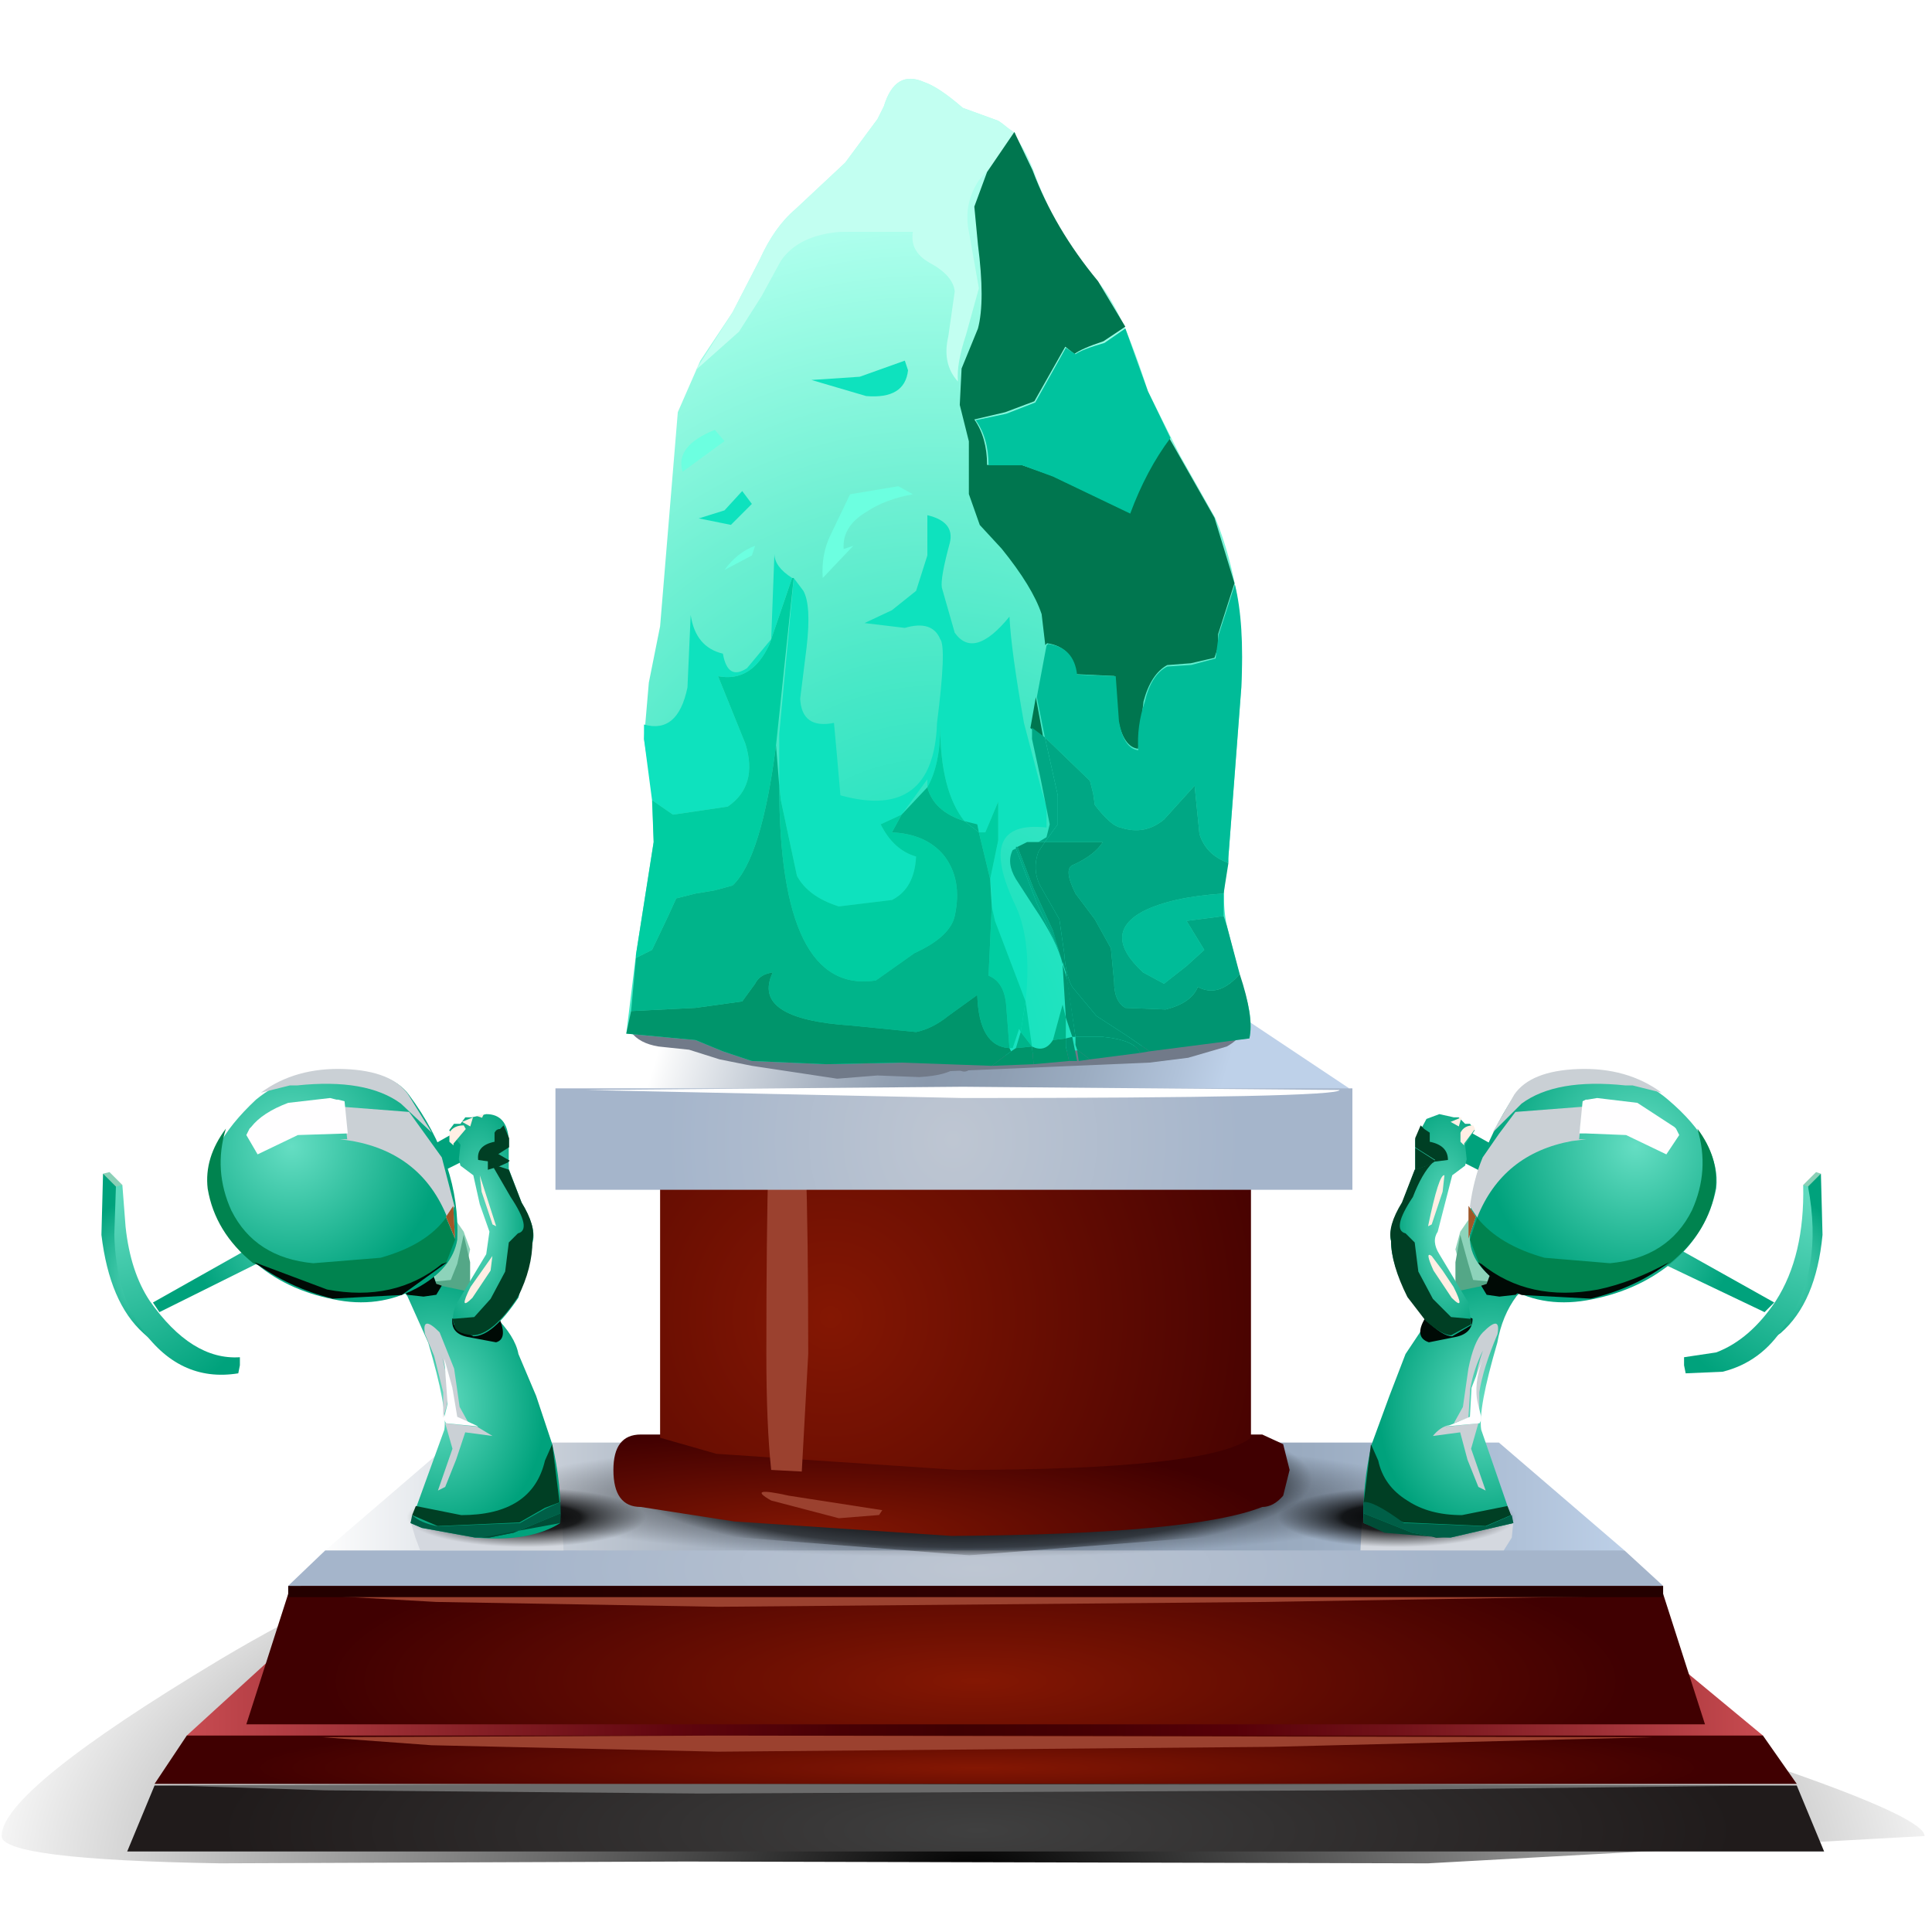 <?xml version="1.0" encoding="UTF-8" standalone="no"?>
<svg xmlns:xlink="http://www.w3.org/1999/xlink" height="60.0px" width="60.0px" xmlns="http://www.w3.org/2000/svg">
  <g transform="matrix(1.0, 0.0, 0.0, 1.0, 0.0, 0.0)">
    <use height="50.0" transform="matrix(1.2, 0.0, 0.0, 1.2, 0.0, 0.0)" width="50.0" xlink:href="#sprite0"/>
    <use height="9.75" transform="matrix(1.13, 0.0, 0.0, 1.13, 0.05, 46.85)" width="52.85" xlink:href="#sprite1"/>
    <use height="12.7" transform="matrix(1.0, 0.0, 0.0, 1.0, 3.95, 44.8)" width="52.7" xlink:href="#shape2"/>
    <use height="3.95" transform="matrix(1.13, 0.0, 0.0, 1.13, 13.6, 44.25)" width="28.85" xlink:href="#sprite2"/>
    <use height="45.85" transform="matrix(1.0, 0.0, 0.0, 1.0, 17.25, 2.45)" width="24.75" xlink:href="#shape4"/>
    <use height="1.1" transform="matrix(1.13, 0.0, 0.0, 1.13, 32.0, 21.65)" width="0.35" xlink:href="#sprite3"/>
    <use height="16.95" transform="matrix(1.13, 0.0, 0.0, 1.13, 29.75, 4.1)" width="7.6" xlink:href="#sprite4"/>
    <use height="0.0" transform="matrix(1.13, 0.0, 0.0, 1.13, 31.5, 26.25)" width="0.0" xlink:href="#sprite5"/>
    <use height="0.0" transform="matrix(1.13, 0.0, 0.0, 1.13, 31.95, 25.6)" width="0.0" xlink:href="#sprite6"/>
    <use height="0.0" transform="matrix(1.13, 0.0, 0.0, 1.13, 32.0, 22.95)" width="0.0" xlink:href="#sprite7"/>
    <use height="0.0" transform="matrix(1.13, 0.0, 0.0, 1.13, 31.1, 4.3)" width="0.0" xlink:href="#sprite8"/>
    <use height="37.95" transform="matrix(1.0, 0.0, 0.0, 1.0, 3.15, 10.2)" width="35.7" xlink:href="#shape7"/>
    <use height="1.9" transform="matrix(1.13, 0.0, 0.0, 1.13, 10.8, 46.05)" width="9.8" xlink:href="#sprite9"/>
    <use height="8.65" transform="matrix(1.0, 0.0, 0.0, 1.0, 12.25, 39.15)" width="5.15" xlink:href="#shape9"/>
    <use height="2.35" transform="matrix(1.13, 0.0, 0.0, 1.13, 12.8, 44.85)" width="4.05" xlink:href="#sprite10"/>
    <use height="1.1" transform="matrix(1.0, 0.0, 0.0, 1.0, 12.75, 46.65)" width="4.65" xlink:href="#shape11"/>
    <use height="1.85" transform="matrix(1.13, 0.0, 0.0, 1.13, 13.6, 44.2)" width="1.5" xlink:href="#sprite11"/>
    <use height="2.75" transform="matrix(1.13, 0.0, 0.0, 1.13, 13.2, 41.093)" width="1.2" xlink:href="#sprite12"/>
    <use height="2.1" transform="matrix(1.0, 0.0, 0.0, 1.0, 13.8, 42.2)" width="1.05" xlink:href="#shape14"/>
    <use height="1.05" transform="matrix(1.13, 0.0, 0.0, 1.13, 14.05, 40.5)" width="1.4" xlink:href="#sprite13"/>
    <use height="0.9" transform="matrix(1.13, 0.0, 0.0, 1.13, 12.25, 39.25)" width="1.3" xlink:href="#sprite14"/>
    <use height="14.5" transform="matrix(1.0, 0.0, 0.0, 1.0, 6.5, 33.25)" width="10.9" xlink:href="#shape17"/>
    <use height="3.1" transform="matrix(1.13, 0.0, 0.0, 1.13, 10.5, 34.306)" width="3.2" xlink:href="#sprite15"/>
    <use height="4.55" transform="matrix(1.13, 0.0, 0.0, 1.13, 6.45, 35.05)" width="6.8" xlink:href="#sprite16"/>
    <use height="0.9" transform="matrix(1.13, 0.0, 0.0, 1.13, 13.85, 37.45)" width="0.25" xlink:href="#sprite17"/>
    <use height="0.9" transform="matrix(1.13, 0.0, 0.0, 1.13, 13.85, 37.45)" width="0.25" xlink:href="#sprite18"/>
    <use height="1.1" transform="matrix(1.13, 0.0, 0.0, 1.13, 7.9, 39.2)" width="5.3" xlink:href="#sprite19"/>
    <use height="1.75" transform="matrix(1.13, 0.0, 0.0, 1.13, 8.1, 33.2)" width="4.7" xlink:href="#sprite20"/>
    <use height="7.4" transform="matrix(1.0, 0.0, 0.0, 1.0, 7.65, 34.1)" width="8.9" xlink:href="#shape24"/>
    <use height="1.0" transform="matrix(1.13, 0.0, 0.0, 1.13, 14.85, 34.95)" width="0.85" xlink:href="#sprite21"/>
    <use height="4.75" transform="matrix(1.13, 0.0, 0.0, 1.13, 14.05, 36.1)" width="2.2" xlink:href="#sprite22"/>
    <use height="0.6" transform="matrix(1.13, 0.0, 0.0, 1.13, 15.094, 35.65)" width="0.65" xlink:href="#sprite23"/>
    <use height="1.35" transform="matrix(1.13, 0.0, 0.0, 1.13, 14.444, 38.95)" width="0.85" xlink:href="#sprite24"/>
    <use height="1.45" transform="matrix(1.13, 0.0, 0.0, 1.13, 14.9, 36.5)" width="0.45" xlink:href="#sprite25"/>
    <use height="0.55" transform="matrix(1.13, 0.0, 0.0, 1.13, 13.893, 34.95)" width="0.5" xlink:href="#sprite26"/>
    <use height="0.25" transform="matrix(1.13, 0.0, 0.0, 1.13, 14.35, 34.7)" width="0.3" xlink:href="#sprite27"/>
    <use height="0.1" transform="matrix(1.13, 0.0, 0.0, 1.13, 14.8, 34.6)" width="0.2" xlink:href="#sprite28"/>
    <use height="13.05" transform="matrix(1.0, 0.0, 0.0, 1.0, 42.25, 35.1)" width="14.35" xlink:href="#shape32"/>
    <use height="1.9" transform="matrix(1.13, 0.0, 0.0, 1.13, 37.85, 46.05)" width="9.85" xlink:href="#sprite29"/>
    <use height="8.65" transform="matrix(1.0, 0.0, 0.0, 1.0, 42.35, 39.15)" width="5.2" xlink:href="#shape34"/>
    <use height="2.35" transform="matrix(1.13, 0.0, 0.0, 1.13, 42.35, 44.85)" width="4.05" xlink:href="#sprite30"/>
    <use height="1.1" transform="matrix(1.0, 0.0, 0.0, 1.0, 42.35, 46.65)" width="4.65" xlink:href="#shape36"/>
    <use height="1.85" transform="matrix(1.13, 0.0, 0.0, 1.13, 44.5, 44.2)" width="1.45" xlink:href="#sprite31"/>
    <use height="2.75" transform="matrix(1.13, 0.0, 0.0, 1.13, 45.15, 41.093)" width="1.2" xlink:href="#sprite32"/>
    <use height="2.1" transform="matrix(1.0, 0.0, 0.0, 1.0, 44.9, 42.2)" width="1.15" xlink:href="#shape39"/>
    <use height="1.05" transform="matrix(1.13, 0.0, 0.0, 1.13, 44.093, 40.5)" width="1.45" xlink:href="#sprite33"/>
    <use height="0.9" transform="matrix(1.13, 0.0, 0.0, 1.13, 46.0, 39.25)" width="1.35" xlink:href="#sprite34"/>
    <use height="14.5" transform="matrix(1.0, 0.0, 0.0, 1.0, 42.35, 33.25)" width="10.95" xlink:href="#shape42"/>
    <use height="3.1" transform="matrix(1.13, 0.0, 0.0, 1.13, 45.65, 34.306)" width="3.2" xlink:href="#sprite35"/>
    <use height="4.55" transform="matrix(1.13, 0.0, 0.0, 1.13, 45.65, 35.05)" width="6.75" xlink:href="#sprite36"/>
    <use height="0.9" transform="matrix(1.13, 0.0, 0.0, 1.13, 45.55, 37.45)" width="0.25" xlink:href="#sprite37"/>
    <use height="0.9" transform="matrix(1.13, 0.0, 0.0, 1.13, 45.55, 37.45)" width="0.25" xlink:href="#sprite38"/>
    <use height="1.1" transform="matrix(1.13, 0.0, 0.0, 1.13, 45.9, 39.2)" width="5.25" xlink:href="#sprite39"/>
    <use height="1.75" transform="matrix(1.13, 0.0, 0.0, 1.13, 46.35, 33.2)" width="4.65" xlink:href="#sprite40"/>
    <use height="7.4" transform="matrix(1.0, 0.0, 0.0, 1.0, 43.2, 34.1)" width="8.95" xlink:href="#shape49"/>
    <use height="1.0" transform="matrix(1.13, 0.0, 0.0, 1.13, 43.95, 34.95)" width="0.9" xlink:href="#sprite41"/>
    <use height="4.75" transform="matrix(1.13, 0.0, 0.0, 1.13, 43.2, 36.1)" width="2.2" xlink:href="#sprite42"/>
    <use height="0.6" transform="matrix(1.13, 0.0, 0.0, 1.13, 43.894, 35.65)" width="0.6" xlink:href="#sprite43"/>
    <use height="1.35" transform="matrix(1.13, 0.0, 0.0, 1.13, 44.35, 38.95)" width="0.85" xlink:href="#sprite44"/>
    <use height="1.45" transform="matrix(1.13, 0.0, 0.0, 1.13, 44.35, 36.5)" width="0.45" xlink:href="#sprite45"/>
    <use height="0.55" transform="matrix(1.13, 0.0, 0.0, 1.13, 45.3, 34.95)" width="0.45" xlink:href="#sprite46"/>
    <use height="0.25" transform="matrix(1.13, 0.0, 0.0, 1.13, 45.05, 34.7)" width="0.3" xlink:href="#sprite47"/>
    <use height="0.0" transform="matrix(1.13, 0.0, 0.0, 1.13, 44.7, 34.6)" width="0.0" xlink:href="#sprite48"/>
  </g>
  <defs>
    <g id="sprite0" transform="matrix(1.0, 0.0, 0.0, 1.0, 0.0, 0.0)">
      <use height="50.0" transform="matrix(1.0, 0.0, 0.0, 1.0, 0.0, 0.0)" width="50.0" xlink:href="#shape0"/>
    </g>
    <g id="shape0" transform="matrix(1.0, 0.0, 0.0, 1.0, 0.0, 0.0)">
      <path d="M50.0 50.0 L0.0 50.0 0.0 0.0 50.0 0.0 50.0 50.0" fill="#cccccc" fill-opacity="0.0" fill-rule="evenodd" stroke="none"/>
    </g>
    <g id="sprite1" transform="matrix(1.0, 0.0, 0.0, 1.0, 0.0, 0.0)">
      <use height="9.75" transform="matrix(1.0, 0.0, 0.0, 1.0, 0.0, 0.0)" width="52.85" xlink:href="#shape1"/>
    </g>
    <g id="shape1" transform="matrix(1.0, 0.0, 0.0, 1.0, 0.0, 0.0)">
      <path d="M39.2 4.15 Q52.85 8.1 52.85 9.0 L39.2 9.75 18.8 9.7 6.0 9.75 Q0.0 9.65 0.0 9.0 0.0 7.75 6.0 4.15 12.95 0.0 18.8 0.0 24.85 0.0 39.2 4.15" fill="url(#gradient0)" fill-rule="evenodd" stroke="none"/>
    </g>
    <radialGradient cx="0" cy="0" gradientTransform="matrix(0.034, 0.0, 0.0, -0.016, 26.65, 10.0)" gradientUnits="userSpaceOnUse" id="gradient0" r="819.2" spreadMethod="pad">
      <stop offset="0.0" stop-color="#000000"/>
      <stop offset="1.0" stop-color="#000000" stop-opacity="0.0"/>
    </radialGradient>
    <g id="shape2" transform="matrix(1.0, 0.0, 0.0, 1.0, -3.95, -44.8)">
      <path d="M55.8 55.45 L56.65 57.5 3.95 57.5 4.8 55.45 55.8 55.45" fill="url(#gradient1)" fill-rule="evenodd" stroke="none"/>
      <path d="M54.9 55.45 L41.65 55.6 21.75 55.7 10.1 55.6 5.35 55.45 21.75 55.4 54.9 55.45" fill="#6b6b6b" fill-rule="evenodd" stroke="none"/>
      <path d="M53.55 54.55 L7.4 54.75 5.8 53.9 8.65 51.3 51.55 51.25 54.75 53.9 53.55 54.55" fill="url(#gradient2)" fill-rule="evenodd" stroke="none"/>
      <path d="M54.75 53.9 L55.8 55.4 4.8 55.4 5.8 53.9 54.75 53.9" fill="url(#gradient3)" fill-rule="evenodd" stroke="none"/>
      <path d="M51.35 53.95 L39.5 54.25 22.3 54.4 13.4 54.2 10.0 53.95 22.3 53.9 51.35 53.95" fill="#9b412f" fill-rule="evenodd" stroke="none"/>
      <path d="M51.65 49.45 L48.1 51.65 21.9 51.1 12.5 51.65 8.95 49.45 13.2 47.4 47.35 47.4 51.65 49.45" fill="url(#gradient4)" fill-rule="evenodd" stroke="none"/>
      <path d="M51.65 49.5 L52.95 53.55 7.65 53.55 8.95 49.5 51.65 49.5" fill="url(#gradient5)" fill-rule="evenodd" stroke="none"/>
      <path d="M51.35 49.55 L39.3 49.75 22.3 49.9 13.55 49.75 10.0 49.55 22.3 49.5 51.35 49.55" fill="#9b412f" fill-rule="evenodd" stroke="none"/>
      <path d="M51.65 49.6 L8.95 49.6 8.95 49.25 51.65 49.25 51.65 49.6" fill="url(#gradient6)" fill-rule="evenodd" stroke="none"/>
      <path d="M50.45 48.15 L47.25 48.75 13.4 48.75 10.1 48.15 14.0 44.8 46.55 44.8 50.45 48.15" fill="url(#gradient7)" fill-rule="evenodd" stroke="none"/>
      <path d="M50.45 48.15 L51.65 49.25 8.95 49.25 10.1 48.15 50.45 48.15" fill="url(#gradient8)" fill-rule="evenodd" stroke="none"/>
    </g>
    <radialGradient cx="0" cy="0" gradientTransform="matrix(0.029, 0.0, 0.0, -0.007, 30.35, 56.85)" gradientUnits="userSpaceOnUse" id="gradient1" r="819.2" spreadMethod="pad">
      <stop offset="0.0" stop-color="#404040"/>
      <stop offset="0.992" stop-color="#201b1b"/>
    </radialGradient>
    <linearGradient gradientTransform="matrix(0.03, 0.0, 0.0, -0.03, 30.3, 53.0)" gradientUnits="userSpaceOnUse" id="gradient2" spreadMethod="pad" x1="-819.2" x2="819.2">
      <stop offset="0.0" stop-color="#c94c52"/>
      <stop offset="0.043" stop-color="#b84147"/>
      <stop offset="0.184" stop-color="#862026"/>
      <stop offset="0.31" stop-color="#60050e"/>
      <stop offset="0.416" stop-color="#480004"/>
      <stop offset="0.486" stop-color="#3f0002"/>
      <stop offset="0.565" stop-color="#450003"/>
      <stop offset="0.663" stop-color="#570008"/>
      <stop offset="0.769" stop-color="#73131a"/>
      <stop offset="0.882" stop-color="#992d33"/>
      <stop offset="1.0" stop-color="#c94c51"/>
      <stop offset="1.0" stop-color="#c94c52"/>
    </linearGradient>
    <radialGradient cx="0" cy="0" gradientTransform="matrix(0.028, 0.0, 0.0, -0.002, 30.35, 54.9)" gradientUnits="userSpaceOnUse" id="gradient3" r="819.2" spreadMethod="pad">
      <stop offset="0.0" stop-color="#841703"/>
      <stop offset="0.992" stop-color="#400001"/>
    </radialGradient>
    <linearGradient gradientTransform="matrix(0.017, 0.004, 0.004, -0.017, 29.4, 49.4)" gradientUnits="userSpaceOnUse" id="gradient4" spreadMethod="pad" x1="-819.2" x2="819.2">
      <stop offset="0.0" stop-color="#c94c52"/>
      <stop offset="0.043" stop-color="#b84147"/>
      <stop offset="0.184" stop-color="#862026"/>
      <stop offset="0.31" stop-color="#60050e"/>
      <stop offset="0.416" stop-color="#480004"/>
      <stop offset="0.486" stop-color="#3f0002"/>
      <stop offset="0.565" stop-color="#450003"/>
      <stop offset="0.663" stop-color="#570008"/>
      <stop offset="0.769" stop-color="#73131a"/>
      <stop offset="0.882" stop-color="#992d33"/>
      <stop offset="1.0" stop-color="#c94c51"/>
      <stop offset="1.0" stop-color="#c94c52"/>
    </linearGradient>
    <radialGradient cx="0" cy="0" gradientTransform="matrix(0.025, 0.0, 0.0, -0.006, 30.3, 52.2)" gradientUnits="userSpaceOnUse" id="gradient5" r="819.2" spreadMethod="pad">
      <stop offset="0.0" stop-color="#841703"/>
      <stop offset="0.992" stop-color="#400001"/>
    </radialGradient>
    <radialGradient cx="0" cy="0" gradientTransform="matrix(0.018, 0.0, 0.0, -0.023, 30.3, 49.45)" gradientUnits="userSpaceOnUse" id="gradient6" r="819.2" spreadMethod="pad">
      <stop offset="0.0" stop-color="#300001"/>
      <stop offset="0.992" stop-color="#240000"/>
    </radialGradient>
    <linearGradient gradientTransform="matrix(0.025, 0.0, 0.0, -0.025, 30.3, 46.8)" gradientUnits="userSpaceOnUse" id="gradient7" spreadMethod="pad" x1="-819.2" x2="819.2">
      <stop offset="0.0" stop-color="#ffffff"/>
      <stop offset="0.024" stop-color="#f7f8f9"/>
      <stop offset="0.173" stop-color="#c9d0d9"/>
      <stop offset="0.302" stop-color="#a7b2c1"/>
      <stop offset="0.412" stop-color="#92a0b2"/>
      <stop offset="0.486" stop-color="#8a99ad"/>
      <stop offset="0.604" stop-color="#8e9eb2"/>
      <stop offset="0.753" stop-color="#9bacc1"/>
      <stop offset="0.914" stop-color="#b0c2d9"/>
      <stop offset="1.0" stop-color="#bed1e9"/>
    </linearGradient>
    <radialGradient cx="0" cy="0" gradientTransform="matrix(0.018, 0.0, 0.0, -0.005, 30.3, 48.7)" gradientUnits="userSpaceOnUse" id="gradient8" r="819.2" spreadMethod="pad">
      <stop offset="0.0" stop-color="#bec6d2"/>
      <stop offset="0.992" stop-color="#a5b5cb"/>
    </radialGradient>
    <g id="sprite2" transform="matrix(1.0, 0.0, 0.0, 1.0, 0.0, 0.0)">
      <use height="3.95" transform="matrix(1.0, 0.0, 0.0, 1.0, 0.0, 0.0)" width="28.85" xlink:href="#shape3"/>
    </g>
    <g id="shape3" transform="matrix(1.0, 0.0, 0.0, 1.0, 0.0, 0.0)">
      <path d="M28.85 1.95 Q28.85 2.8 24.65 3.35 L14.45 3.95 4.25 3.35 Q0.0 2.8 0.0 1.95 0.0 1.15 4.25 0.55 L14.45 0.0 24.65 0.55 Q28.85 1.15 28.85 1.95" fill="url(#gradient9)" fill-rule="evenodd" stroke="none"/>
    </g>
    <radialGradient cx="0" cy="0" gradientTransform="matrix(0.016, 0.0, 0.0, -0.002, 14.45, 2.0)" gradientUnits="userSpaceOnUse" id="gradient9" r="819.2" spreadMethod="pad">
      <stop offset="0.0" stop-color="#000000"/>
      <stop offset="1.0" stop-color="#000000" stop-opacity="0.0"/>
    </radialGradient>
    <g id="shape4" transform="matrix(1.0, 0.0, 0.0, 1.0, -17.25, -2.45)">
      <path d="M18.2 45.9 Q18.2 44.85 21.7 44.2 L30.1 43.45 38.55 44.2 Q42.0 44.85 42.0 45.9 42.0 46.9 38.55 47.65 L30.1 48.3 21.7 47.65 Q18.2 46.9 18.2 45.9" fill="url(#gradient10)" fill-rule="evenodd" stroke="none"/>
      <path d="M39.85 46.45 Q39.55 46.8 39.2 46.8 37.05 47.65 29.55 47.7 L22.8 47.25 19.9 46.8 Q19.05 46.8 19.05 45.65 19.05 44.55 19.9 44.55 L39.2 44.55 39.85 44.85 40.05 45.65 39.85 46.45" fill="url(#gradient11)" fill-rule="evenodd" stroke="none"/>
      <path d="M20.5 31.95 L22.15 32.45 29.6 32.95 37.1 32.45 38.85 31.95 38.85 44.65 Q37.55 45.65 29.75 45.65 L22.25 45.15 20.5 44.65 20.5 31.95" fill="url(#gradient12)" fill-rule="evenodd" stroke="none"/>
      <path d="M24.05 32.95 L24.8 33.0 Q25.1 34.6 25.1 42.05 L24.9 45.7 23.95 45.65 Q23.8 44.25 23.8 42.05 23.8 34.55 24.05 32.95" fill="#9b412f" fill-rule="evenodd" stroke="none"/>
      <path d="M24.5 46.45 L27.4 46.9 27.3 47.05 26.05 47.15 23.95 46.6 Q23.15 46.15 24.5 46.45" fill="#9b412f" fill-rule="evenodd" stroke="none"/>
      <path d="M17.25 33.8 L21.3 31.1 37.85 31.1 41.9 33.8 38.55 35.0 29.6 34.25 20.7 35.0 17.25 33.8" fill="url(#gradient13)" fill-rule="evenodd" stroke="none"/>
      <path d="M42.0 36.95 L17.25 36.95 17.25 33.8 42.0 33.8 42.0 36.95" fill="url(#gradient14)" fill-rule="evenodd" stroke="none"/>
      <path d="M41.6 33.85 Q41.6 34.1 29.9 34.1 L18.2 33.85 29.9 33.75 41.6 33.85" fill="#ffffff" fill-rule="evenodd" stroke="none"/>
      <path d="M26.0 33.5 L23.35 33.1 22.35 32.9 21.4 32.6 20.45 32.5 Q19.85 32.4 19.6 32.05 L29.6 29.05 30.15 31.0 Q30.45 32.8 30.25 33.05 30.0 33.45 29.7 33.15 29.4 33.4 28.55 33.45 L27.25 33.4 26.0 33.5" fill="#717a89" fill-rule="evenodd" stroke="none"/>
      <path d="M27.5 33.35 L32.15 29.25 36.4 30.45 Q39.6 31.65 38.1 32.5 L36.9 32.85 35.7 33.0 27.5 33.35" fill="#717a89" fill-rule="evenodd" stroke="none"/>
      <path d="M22.75 9.7 L23.6 8.05 Q24.05 7.05 24.7 6.5 L26.25 5.05 27.25 3.7 27.45 3.3 Q27.8 2.15 28.7 2.55 29.15 2.7 29.9 3.35 L31.0 3.75 Q31.65 4.15 32.1 5.3 32.75 7.15 34.1 8.75 34.85 9.6 35.65 12.15 L36.65 14.15 37.75 16.1 Q38.7 18.45 38.55 21.35 L38.15 26.6 Q37.9 27.8 38.1 28.75 L38.55 30.5 Q38.95 31.6 38.8 32.25 L28.0 33.0 25.65 33.05 23.35 32.95 22.45 32.65 21.6 32.3 19.45 32.1 19.75 29.65 20.3 26.15 20.25 24.55 20.0 22.95 20.15 21.2 20.5 19.45 21.05 12.8 21.75 11.2 22.75 9.7" fill="url(#gradient15)" fill-rule="evenodd" stroke="none"/>
      <path d="M26.1 7.2 Q24.8 7.3 24.25 8.1 L23.65 9.2 22.95 10.3 21.6 11.5 22.75 9.7 23.6 8.05 Q24.05 7.05 24.7 6.5 L26.25 5.05 27.25 3.7 27.45 3.3 Q27.8 2.15 28.7 2.55 29.15 2.7 29.9 3.35 L31.0 3.75 31.55 4.15 31.15 4.75 30.4 5.6 Q29.9 6.35 30.1 7.25 L30.4 8.95 30.0 10.4 Q29.7 11.3 29.75 11.85 29.25 11.3 29.45 10.45 L29.65 9.05 Q29.6 8.55 28.85 8.15 28.25 7.8 28.35 7.2 L26.1 7.2" fill="#c2fff1" fill-rule="evenodd" stroke="none"/>
    </g>
    <radialGradient cx="0" cy="0" gradientTransform="matrix(-0.013, 0.0, 0.0, -0.003, 30.1, 45.95)" gradientUnits="userSpaceOnUse" id="gradient10" r="819.2" spreadMethod="pad">
      <stop offset="0.0" stop-color="#000000"/>
      <stop offset="0.859" stop-color="#000000" stop-opacity="0.529"/>
      <stop offset="1.0" stop-color="#000000" stop-opacity="0.0"/>
    </radialGradient>
    <radialGradient cx="0" cy="0" gradientTransform="matrix(0.018, 0.0, 0.0, -0.004, 25.25, 47.65)" gradientUnits="userSpaceOnUse" id="gradient11" r="819.2" spreadMethod="pad">
      <stop offset="0.0" stop-color="#841703"/>
      <stop offset="0.992" stop-color="#400001"/>
    </radialGradient>
    <radialGradient cx="0" cy="0" gradientTransform="matrix(0.019, 8.0E-4, 8.0E-4, -0.019, 25.8, 40.9)" gradientUnits="userSpaceOnUse" id="gradient12" r="819.2" spreadMethod="pad">
      <stop offset="0.0" stop-color="#841703"/>
      <stop offset="0.992" stop-color="#400001"/>
    </radialGradient>
    <linearGradient gradientTransform="matrix(0.01, 0.003, 0.003, -0.01, 29.25, 33.0)" gradientUnits="userSpaceOnUse" id="gradient13" spreadMethod="pad" x1="-819.2" x2="819.2">
      <stop offset="0.0" stop-color="#ffffff"/>
      <stop offset="0.024" stop-color="#f7f8f9"/>
      <stop offset="0.173" stop-color="#c9d0d9"/>
      <stop offset="0.302" stop-color="#a7b2c1"/>
      <stop offset="0.412" stop-color="#92a0b2"/>
      <stop offset="0.486" stop-color="#8a99ad"/>
      <stop offset="0.604" stop-color="#8e9eb2"/>
      <stop offset="0.753" stop-color="#9bacc1"/>
      <stop offset="0.914" stop-color="#b0c2d9"/>
      <stop offset="1.0" stop-color="#bed1e9"/>
    </linearGradient>
    <radialGradient cx="0" cy="0" gradientTransform="matrix(0.011, 0.0, 0.0, -0.012, 29.6, 35.4)" gradientUnits="userSpaceOnUse" id="gradient14" r="819.2" spreadMethod="pad">
      <stop offset="0.0" stop-color="#bec6d2"/>
      <stop offset="0.992" stop-color="#a5b5cb"/>
    </radialGradient>
    <radialGradient cx="0" cy="0" gradientTransform="matrix(0.027, 0.0, -3.0E-4, -0.032, 29.15, 32.55)" gradientUnits="userSpaceOnUse" id="gradient15" r="819.2" spreadMethod="pad">
      <stop offset="0.024" stop-color="#0ee2be"/>
      <stop offset="0.235" stop-color="#26e3c0"/>
      <stop offset="0.451" stop-color="#49e8c7"/>
      <stop offset="0.663" stop-color="#70f0d3"/>
      <stop offset="0.878" stop-color="#9afbe4"/>
      <stop offset="0.976" stop-color="#aeffed"/>
    </radialGradient>
    <g id="sprite3" transform="matrix(1.0, 0.0, 0.0, 1.0, 0.0, 0.0)">
      <use height="1.1" transform="matrix(1.0, 0.0, 0.0, 1.0, 0.0, 0.0)" width="0.35" xlink:href="#shape5"/>
    </g>
    <g id="shape5" transform="matrix(1.0, 0.0, 0.0, 1.0, 0.0, 0.0)">
      <path d="M0.35 1.1 L0.0 0.85 0.15 0.0 0.35 1.1" fill="#00764f" fill-rule="evenodd" stroke="none"/>
    </g>
    <g id="sprite4" transform="matrix(1.0, 0.0, 0.0, 1.0, 0.0, 0.0)">
      <use height="16.95" transform="matrix(1.0, 0.0, 0.0, 1.0, 0.0, 0.0)" width="7.6" xlink:href="#shape6"/>
    </g>
    <g id="shape6" transform="matrix(1.0, 0.0, 0.0, 1.0, 0.0, 0.0)">
      <path d="M0.8 1.1 L1.55 0.0 2.05 1.05 Q2.65 2.65 3.85 4.1 L4.6 5.35 4.0 5.75 Q3.4 5.95 3.2 6.1 L2.95 5.9 2.1 7.4 1.3 7.7 0.45 7.9 Q0.8 8.4 0.8 9.15 L1.75 9.15 2.6 9.45 4.7 10.45 Q5.15 9.25 5.8 8.4 L7.05 10.6 7.6 12.4 7.15 13.8 7.15 14.15 7.05 14.45 6.4 14.6 5.75 14.65 Q5.3 14.9 5.1 15.65 L4.95 16.95 Q4.55 16.9 4.4 16.15 L4.3 14.95 3.25 14.9 Q3.15 14.15 2.45 14.05 L2.4 14.1 2.3 13.25 Q2.05 12.5 1.2 11.45 L0.6 10.8 0.3 9.95 0.3 8.5 0.05 7.5 0.1 6.5 0.55 5.4 Q0.75 4.65 0.55 3.1 L0.45 2.05 0.8 1.1" fill="#00764f" fill-rule="evenodd" stroke="none"/>
    </g>
    <g id="shape7" transform="matrix(1.0, 0.0, 0.0, 1.0, -3.15, -10.2)">
      <path d="M28.8 16.0 Q29.65 16.2 29.5 16.85 29.2 17.95 29.25 18.25 L29.65 19.65 Q30.25 20.5 31.35 19.15 31.4 20.2 31.8 22.45 L32.35 24.55 32.5 25.05 32.5 25.7 Q30.25 25.45 31.55 28.15 32.05 29.25 31.85 31.1 L30.9 28.6 30.8 28.15 30.8 27.75 30.75 27.3 31.0 26.1 31.0 24.9 30.6 25.85 30.4 25.85 30.35 25.6 29.95 25.5 Q29.2 24.55 29.2 22.55 29.2 23.75 28.8 24.45 L28.8 24.2 28.0 25.3 27.35 25.6 Q27.75 26.4 28.45 26.6 28.4 27.6 27.7 27.95 L26.05 28.15 Q25.1 27.85 24.75 27.2 L24.25 24.85 24.2 24.4 24.2 22.8 24.65 17.95 24.95 18.35 Q25.2 18.8 25.05 20.1 L24.85 21.7 Q24.9 22.65 25.9 22.45 L26.0 23.55 26.1 24.7 Q29.0 25.5 29.1 22.45 29.4 20.1 29.2 19.85 28.95 19.25 28.1 19.5 L26.85 19.35 27.7 18.95 28.45 18.35 28.8 17.25 28.8 16.0" fill="#0ee2be" fill-rule="evenodd" stroke="none"/>
      <path d="M24.6 17.95 L23.95 19.85 24.05 17.2 Q24.05 17.6 24.6 17.95 M20.25 24.85 L20.0 22.95 20.0 22.5 Q21.05 22.8 21.35 21.35 L21.45 19.1 Q21.6 20.1 22.45 20.3 22.6 21.15 23.2 20.75 L23.95 19.85 23.9 20.0 Q23.35 21.2 22.3 21.0 L23.15 23.1 Q23.55 24.4 22.6 25.05 L20.9 25.3 20.25 24.85" fill="#0ee2be" fill-rule="evenodd" stroke="none"/>
      <path d="M31.85 31.1 L32.05 32.5 31.7 32.05 31.85 31.1" fill="#00cda1" fill-rule="evenodd" stroke="none"/>
      <path d="M23.15 23.1 L22.3 21.0 Q23.35 21.2 23.9 20.0 L24.6 17.95 24.65 17.95 24.1 23.15 Q23.65 26.65 22.75 27.5 L22.2 27.65 21.6 27.75 21.0 27.9 20.75 28.45 20.25 29.5 19.75 29.75 19.75 29.65 20.3 26.15 20.25 24.85 20.9 25.3 22.6 25.05 Q23.55 24.4 23.15 23.1" fill="#00cda1" fill-rule="evenodd" stroke="none"/>
      <path d="M29.2 22.55 Q29.2 24.55 29.95 25.5 29.0 25.2 28.8 24.45 29.2 23.75 29.2 22.55" fill="#00cda1" fill-rule="evenodd" stroke="none"/>
      <path d="M30.9 28.6 L31.85 31.1 31.7 32.05 31.65 31.95 31.45 32.55 31.35 32.55 31.25 31.25 Q31.2 30.5 30.7 30.3 L30.8 28.15 30.9 28.6" fill="#00cda1" fill-rule="evenodd" stroke="none"/>
      <path d="M31.0 24.9 L31.0 26.1 30.75 27.3 30.4 25.85 30.6 25.85 31.0 24.9" fill="#00cda1" fill-rule="evenodd" stroke="none"/>
      <path d="M24.2 24.4 L24.25 24.85 24.75 27.2 Q25.1 27.85 26.05 28.15 L27.7 27.95 Q28.4 27.6 28.45 26.6 27.75 26.4 27.35 25.6 L28.0 25.3 27.7 25.85 Q28.75 25.9 29.3 26.55 29.9 27.3 29.65 28.45 29.5 29.1 28.4 29.6 L27.2 30.45 Q24.2 30.9 24.2 24.4" fill="#00cda1" fill-rule="evenodd" stroke="none"/>
      <path d="M28.2 11.5 Q28.1 12.4 26.9 12.3 L25.2 11.8 26.7 11.7 28.1 11.2 28.2 11.5" fill="#0ee2be" fill-rule="evenodd" stroke="none"/>
      <path d="M23.35 15.65 L22.7 16.3 21.7 16.1 22.5 15.85 23.05 15.25 23.35 15.65" fill="#0ee2be" fill-rule="evenodd" stroke="none"/>
      <path d="M33.0 31.2 L33.1 31.6 33.1 32.25 32.7 32.3 33.0 31.2" fill="#00b48a" fill-rule="evenodd" stroke="none"/>
      <path d="M29.95 25.5 L30.35 25.6 30.4 25.85 29.95 25.5" fill="#00b48a" fill-rule="evenodd" stroke="none"/>
      <path d="M31.7 32.05 L32.05 32.5 31.55 32.55 31.7 32.05" fill="#00b48a" fill-rule="evenodd" stroke="none"/>
      <path d="M24.1 23.15 L24.2 24.4 Q24.2 30.9 27.2 30.45 L28.4 29.6 Q29.5 29.1 29.65 28.45 29.9 27.3 29.3 26.55 28.75 25.9 27.7 25.85 L28.0 25.3 28.8 24.45 Q29.0 25.2 29.95 25.5 L30.4 25.85 30.75 27.3 30.8 28.15 30.7 30.3 Q31.2 30.5 31.25 31.25 L31.35 32.55 Q30.4 32.5 30.35 30.9 L29.45 31.55 Q28.95 31.95 28.45 32.05 L26.45 31.85 Q23.3 31.65 24.0 30.2 23.6 30.25 23.45 30.55 L23.05 31.1 21.6 31.3 19.6 31.4 19.75 29.75 20.25 29.5 20.75 28.45 21.0 27.9 21.6 27.75 22.2 27.65 22.75 27.5 Q23.65 26.65 24.1 23.15" fill="#00b48a" fill-rule="evenodd" stroke="none"/>
      <path d="M33.1 32.25 L33.1 32.5 33.2 32.95 32.1 33.05 32.05 32.5 Q32.45 32.7 32.7 32.3 L33.1 32.25" fill="#00956b" fill-rule="evenodd" stroke="none"/>
      <path d="M32.05 32.5 L32.1 33.05 30.8 33.1 31.4 32.65 31.55 32.55 32.05 32.5" fill="#00956b" fill-rule="evenodd" stroke="none"/>
      <path d="M23.45 30.55 Q23.6 30.25 24.0 30.2 23.3 31.65 26.45 31.85 L28.45 32.05 Q28.95 31.95 29.45 31.55 L30.35 30.9 Q30.4 32.5 31.35 32.55 L31.4 32.65 30.8 33.1 28.0 33.0 25.65 33.05 23.35 32.95 22.45 32.65 21.6 32.3 19.45 32.1 19.6 31.4 21.6 31.3 23.05 31.1 23.45 30.55" fill="#00956b" fill-rule="evenodd" stroke="none"/>
      <path d="M34.3 10.65 L34.95 10.2 35.65 12.15 36.35 13.6 Q35.6 14.6 35.1 15.95 L32.7 14.8 31.75 14.45 30.7 14.45 Q30.7 13.6 30.3 13.05 L31.25 12.85 32.15 12.5 33.1 10.8 33.4 11.0 Q33.6 10.85 34.3 10.65" fill="#00c39e" fill-rule="evenodd" stroke="none"/>
      <path d="M36.25 20.7 L37.0 20.65 37.75 20.45 37.85 19.7 38.35 18.15 Q38.65 19.35 38.55 21.35 L38.15 26.6 38.15 26.8 Q37.45 26.55 37.25 25.9 L37.1 24.4 36.15 25.45 Q35.55 25.95 34.8 25.7 34.5 25.65 34.0 25.0 L33.95 24.65 33.85 24.25 32.45 22.9 32.2 21.65 32.5 20.05 32.55 20.0 Q33.35 20.1 33.45 20.95 L34.65 21.0 34.75 22.4 Q34.9 23.25 35.35 23.3 35.3 22.55 35.55 21.8 35.75 20.95 36.25 20.7" fill="#00bc98" fill-rule="evenodd" stroke="none"/>
      <path d="M35.5 30.2 Q34.2 29.0 35.5 28.3 36.4 27.85 38.0 27.75 L38.0 28.45 36.85 28.6 37.4 29.5 36.85 30.0 36.15 30.55 35.5 30.2" fill="#00bc98" fill-rule="evenodd" stroke="none"/>
      <path d="M31.45 26.4 L31.55 26.35 32.2 28.05 33.0 29.75 33.0 29.95 Q32.85 29.25 32.1 28.15 L31.55 27.3 Q31.25 26.8 31.45 26.4" fill="#00a784" fill-rule="evenodd" stroke="none"/>
      <path d="M32.05 22.95 L32.05 22.6 32.45 22.9 32.85 24.7 32.85 25.6 32.45 26.15 32.25 26.15 32.5 26.0 32.6 25.6 32.3 24.1 32.05 22.95" fill="#00a784" fill-rule="evenodd" stroke="none"/>
      <path d="M31.55 26.35 L31.55 26.3 31.6 26.3 32.1 27.6 32.7 28.9 33.0 29.75 32.2 28.05 31.55 26.35" fill="#00a784" fill-rule="evenodd" stroke="none"/>
      <path d="M32.85 24.7 L32.45 22.9 33.85 24.25 33.95 24.65 34.0 25.0 Q34.5 25.65 34.8 25.7 35.55 25.95 36.15 25.45 L37.1 24.4 37.25 25.9 Q37.45 26.55 38.15 26.8 L38.0 27.75 Q36.4 27.85 35.5 28.3 34.2 29.0 35.5 30.2 L36.15 30.55 36.85 30.0 37.4 29.5 36.85 28.6 38.0 28.45 38.1 28.75 38.5 30.25 Q37.85 31.0 37.2 30.65 37.0 31.15 36.2 31.35 L34.95 31.3 Q34.6 31.1 34.6 30.5 L34.5 29.45 34.0 28.55 33.4 27.75 Q33.0 26.95 33.35 26.85 34.0 26.55 34.25 26.15 L32.45 26.15 32.85 25.6 32.85 24.7" fill="#00a784" fill-rule="evenodd" stroke="none"/>
      <path d="M33.1 31.6 L33.0 29.95 33.15 30.45 33.4 32.2 33.3 32.2 33.1 31.6" fill="#009571" fill-rule="evenodd" stroke="none"/>
      <path d="M33.5 32.95 L33.45 32.6 33.85 32.9 33.5 32.95" fill="#009571" fill-rule="evenodd" stroke="none"/>
      <path d="M33.1 32.25 L33.3 32.2 33.45 32.95 33.2 32.95 33.1 32.5 33.1 32.25" fill="#009571" fill-rule="evenodd" stroke="none"/>
      <path d="M32.45 26.15 L32.25 26.45 Q32.05 27.0 32.3 27.5 L32.9 28.55 33.05 29.6 Q33.1 30.3 33.3 30.65 L34.05 31.55 35.05 32.2 35.7 32.65 35.4 32.7 Q35.25 32.3 34.25 32.2 L33.4 32.2 33.1 30.2 32.7 28.9 32.1 27.6 31.6 26.3 31.9 26.15 32.45 26.15" fill="#009571" fill-rule="evenodd" stroke="none"/>
      <path d="M34.25 32.2 Q35.25 32.3 35.4 32.7 L33.85 32.9 33.45 32.6 33.4 32.45 33.4 32.2 34.25 32.2" fill="#009571" fill-rule="evenodd" stroke="none"/>
      <path d="M32.3 27.5 Q32.05 27.0 32.25 26.45 L32.45 26.15 34.25 26.15 Q34.0 26.55 33.35 26.85 33.0 26.95 33.4 27.75 L34.0 28.55 34.5 29.45 34.6 30.5 Q34.6 31.1 34.95 31.3 L36.2 31.35 Q37.0 31.15 37.2 30.65 37.85 31.0 38.5 30.25 38.95 31.6 38.8 32.25 L35.7 32.65 35.05 32.2 34.05 31.55 33.3 30.65 Q33.1 30.3 33.05 29.6 L32.9 28.55 32.3 27.5" fill="#009571" fill-rule="evenodd" stroke="none"/>
      <path d="M26.4 15.35 L27.9 15.1 28.35 15.35 Q27.5 15.5 26.9 15.9 26.15 16.35 26.2 17.05 L26.5 16.95 25.55 17.95 Q25.5 17.2 25.8 16.6 L26.4 15.35" fill="#6cffe0" fill-rule="evenodd" stroke="none"/>
      <path d="M22.5 13.7 L21.2 14.65 Q20.95 13.85 22.2 13.35 L22.5 13.7" fill="#6cffe0" fill-rule="evenodd" stroke="none"/>
      <path d="M23.35 17.25 L22.5 17.7 Q22.9 17.15 23.45 16.95 L23.35 17.25" fill="#6cffe0" fill-rule="evenodd" stroke="none"/>
      <path d="M13.1 38.1 Q12.75 37.5 13.2 36.55 L13.95 37.6 14.4 38.25 14.6 38.8 14.4 39.75 14.05 40.65 14.25 40.7 13.65 40.7 Q13.35 40.65 13.35 40.35 L13.5 39.75 13.5 38.95 13.1 38.1" fill="#8dd3ba" fill-rule="evenodd" stroke="none"/>
      <path d="M13.5 39.8 L14.0 39.75 14.2 39.25 14.4 38.35 14.6 39.2 14.6 40.0 Q14.35 41.1 12.9 40.5 L13.5 39.8" fill="#54a787" fill-rule="evenodd" stroke="none"/>
      <path d="M4.95 40.75 L4.75 40.45 14.25 35.1 15.1 35.15 14.5 36.0 4.95 40.75" fill="url(#gradient16)" fill-rule="evenodd" stroke="none"/>
      <path d="M3.4 36.4 L3.8 36.8 3.5 37.05 3.2 36.45 3.4 36.4" fill="#8ad0b7" fill-rule="evenodd" stroke="none"/>
      <path d="M3.15 38.35 L3.2 36.45 3.6 36.85 4.0 39.25 4.75 41.1 6.2 42.25 Q6.2 43.0 4.45 41.4 3.4 40.45 3.15 38.35" fill="url(#gradient17)" fill-rule="evenodd" stroke="none"/>
      <path d="M3.8 36.8 L3.9 38.1 Q4.05 39.5 4.65 40.4 5.95 42.25 7.45 42.15 L7.45 42.4 7.4 42.65 Q5.55 42.95 4.35 41.2 3.6 40.1 3.55 38.35 L3.6 36.85 3.8 36.8" fill="url(#gradient18)" fill-rule="evenodd" stroke="none"/>
      <path d="M15.9 46.3 L16.7 46.6 17.45 47.15 17.5 48.15 13.05 48.15 12.9 47.75 12.75 47.25 15.9 46.3" fill="#d4d8df" fill-rule="evenodd" stroke="none"/>
    </g>
    <radialGradient cx="0" cy="0" gradientTransform="matrix(0.005, 0.0, 0.0, -0.005, 9.95, 37.9)" gradientUnits="userSpaceOnUse" id="gradient16" r="819.2" spreadMethod="pad">
      <stop offset="0.0" stop-color="#65dec3"/>
      <stop offset="1.0" stop-color="#00a27c"/>
    </radialGradient>
    <radialGradient cx="0" cy="0" gradientTransform="matrix(0.003, -3.0E-4, 0.0, -0.003, 4.7, 39.45)" gradientUnits="userSpaceOnUse" id="gradient17" r="819.2" spreadMethod="pad">
      <stop offset="0.0" stop-color="#65dec3"/>
      <stop offset="1.0" stop-color="#00a27c"/>
    </radialGradient>
    <radialGradient cx="0" cy="0" gradientTransform="matrix(0.005, 0.006, 0.005, -0.006, 3.3, 36.95)" gradientUnits="userSpaceOnUse" id="gradient18" r="819.2" spreadMethod="pad">
      <stop offset="0.0" stop-color="#65dec3"/>
      <stop offset="1.0" stop-color="#00a27c"/>
    </radialGradient>
    <g id="sprite9" transform="matrix(1.0, 0.0, 0.0, 1.0, 0.0, 0.0)">
      <use height="1.9" transform="matrix(1.0, 0.0, 0.0, 1.0, 0.0, 0.0)" width="9.8" xlink:href="#shape8"/>
    </g>
    <g id="shape8" transform="matrix(1.0, 0.0, 0.0, 1.0, 0.0, 0.0)">
      <path d="M9.8 0.95 Q9.8 1.35 8.35 1.6 L4.9 1.9 1.45 1.6 Q0.0 1.35 0.0 0.95 0.0 0.55 1.45 0.25 L4.9 0.0 8.35 0.25 Q9.8 0.55 9.8 0.95" fill="url(#gradient19)" fill-rule="evenodd" stroke="none"/>
    </g>
    <radialGradient cx="0" cy="0" gradientTransform="matrix(0.004, 0.0, 0.0, -0.001, 4.9, 0.95)" gradientUnits="userSpaceOnUse" id="gradient19" r="819.2" spreadMethod="pad">
      <stop offset="0.0" stop-color="#000000"/>
      <stop offset="0.459" stop-color="#000000" stop-opacity="0.859"/>
      <stop offset="0.533" stop-color="#000000" stop-opacity="0.698"/>
      <stop offset="1.0" stop-color="#000000" stop-opacity="0.0"/>
    </radialGradient>
    <g id="shape9" transform="matrix(1.0, 0.0, 0.0, 1.0, -12.25, -39.15)">
      <path d="M17.4 47.3 Q16.45 47.9 14.75 47.75 L13.1 47.45 12.75 47.3 13.8 44.4 Q13.9 43.75 13.3 41.7 L12.65 40.25 12.25 39.8 13.35 39.15 13.55 39.9 14.5 40.1 15.35 40.85 Q16.0 41.5 16.1 42.05 L16.65 43.35 17.15 44.85 Q17.45 46.15 17.4 47.3" fill="url(#gradient20)" fill-rule="evenodd" stroke="none"/>
    </g>
    <radialGradient cx="0" cy="0" gradientTransform="matrix(-0.001, -0.005, -0.004, 0.001, 13.55, 43.55)" gradientUnits="userSpaceOnUse" id="gradient20" r="819.2" spreadMethod="pad">
      <stop offset="0.0" stop-color="#65dec3"/>
      <stop offset="1.0" stop-color="#00a27c"/>
    </radialGradient>
    <g id="sprite10" transform="matrix(1.0, 0.0, 0.0, 1.0, 0.0, 0.0)">
      <use height="2.35" transform="matrix(1.0, 0.0, 0.0, 1.0, 0.0, 0.0)" width="4.05" xlink:href="#shape10"/>
    </g>
    <g id="shape10" transform="matrix(1.0, 0.0, 0.0, 1.0, 0.0, 0.0)">
      <path d="M3.65 0.45 L3.85 0.0 4.05 1.6 3.65 1.75 2.95 2.15 0.7 2.25 0.0 1.95 0.1 1.7 1.35 1.95 Q3.3 1.95 3.65 0.45" fill="#003f24" fill-rule="evenodd" stroke="none"/>
    </g>
    <g id="shape11" transform="matrix(1.0, 0.0, 0.0, 1.0, -12.75, -46.65)">
      <path d="M17.4 47.0 L15.95 47.6 15.2 47.75 14.75 47.75 13.1 47.45 12.75 47.3 12.8 47.05 Q13.05 47.3 13.6 47.4 L16.15 47.3 16.95 46.85 17.4 46.65 17.4 47.0" fill="#005f47" fill-rule="evenodd" stroke="none"/>
    </g>
    <g id="sprite11" transform="matrix(1.0, 0.0, 0.0, 1.0, 0.0, 0.0)">
      <use height="1.85" transform="matrix(1.0, 0.0, 0.0, 1.0, 0.0, 0.0)" width="1.5" xlink:href="#shape12"/>
    </g>
    <g id="shape12" transform="matrix(1.0, 0.0, 0.0, 1.0, 0.0, 0.0)">
      <path d="M0.2 0.0 L1.1 0.1 1.0 0.05 1.5 0.35 0.75 0.25 0.5 1.0 0.2 1.75 0.0 1.85 0.4 0.7 0.2 0.0" fill="#cad0d5" fill-rule="evenodd" stroke="none"/>
    </g>
    <g id="sprite12" transform="matrix(1.0, 0.0, 0.0, 1.0, 0.0, 0.05)">
      <use height="2.75" transform="matrix(1.0, 0.0, 0.0, 1.0, 0.0, -0.05)" width="1.2" xlink:href="#shape13"/>
    </g>
    <g id="shape13" transform="matrix(1.0, 0.0, 0.0, 1.0, 0.0, 0.05)">
      <path d="M0.4 0.2 L0.8 1.2 0.95 2.25 1.2 2.7 0.85 2.55 0.75 1.75 0.4 0.7 Q0.7 1.55 0.6 2.2 L0.5 2.55 0.5 2.5 0.5 1.85 0.25 0.85 0.0 0.25 Q-0.1 -0.3 0.4 0.2" fill="#cad0d5" fill-rule="evenodd" stroke="none"/>
    </g>
    <g id="shape14" transform="matrix(1.0, 0.0, 0.0, 1.0, -13.8, -42.2)">
      <path d="M14.2 44.0 L14.75 44.25 14.85 44.3 13.85 44.2 13.8 44.1 13.8 44.0 13.9 43.6 13.8 42.2 14.05 43.1 14.2 44.0" fill="#fffeff" fill-rule="evenodd" stroke="none"/>
    </g>
    <g id="sprite13" transform="matrix(1.0, 0.0, 0.0, 1.0, 0.0, 0.0)">
      <use height="1.05" transform="matrix(1.0, 0.0, 0.0, 1.0, 0.0, 0.0)" width="1.4" xlink:href="#shape15"/>
    </g>
    <g id="shape15" transform="matrix(1.0, 0.0, 0.0, 1.0, 0.0, 0.0)">
      <path d="M0.0 0.4 L0.85 0.0 0.9 0.0 1.25 0.3 Q1.55 0.95 1.2 1.05 L0.4 0.9 Q-0.05 0.8 0.0 0.4" fill="#000a05" fill-rule="evenodd" stroke="none"/>
    </g>
    <g id="sprite14" transform="matrix(1.0, 0.0, 0.0, 1.0, 0.0, 0.0)">
      <use height="0.9" transform="matrix(1.0, 0.0, 0.0, 1.0, 0.0, 0.0)" width="1.3" xlink:href="#shape16"/>
    </g>
    <g id="shape16" transform="matrix(1.0, 0.0, 0.0, 1.0, 0.0, 0.0)">
      <path d="M0.0 0.45 L0.75 0.0 0.95 0.0 1.15 0.55 1.3 0.6 1.15 0.85 0.8 0.9 0.35 0.85 0.0 0.45" fill="#000a05" fill-rule="evenodd" stroke="none"/>
    </g>
    <g id="shape17" transform="matrix(1.0, 0.0, 0.0, 1.0, -6.5, -33.25)">
      <path d="M15.95 47.6 L17.4 47.0 17.4 47.3 14.95 47.75 15.2 47.75 15.95 47.6" fill="#004d37" fill-rule="evenodd" stroke="none"/>
      <path d="M7.95 34.15 Q9.05 33.25 10.6 33.25 12.15 33.25 12.7 34.0 14.3 36.15 14.2 38.5 14.05 39.4 12.95 40.0 11.75 40.65 10.35 40.35 8.85 40.05 7.85 39.15 6.7 38.2 6.5 36.9 6.35 35.65 7.95 34.15" fill="url(#gradient21)" fill-rule="evenodd" stroke="none"/>
    </g>
    <radialGradient cx="0" cy="0" gradientTransform="matrix(0.004, 0.004, 0.004, -0.004, 9.05, 35.6)" gradientUnits="userSpaceOnUse" id="gradient21" r="819.2" spreadMethod="pad">
      <stop offset="0.0" stop-color="#65dec3"/>
      <stop offset="1.0" stop-color="#00a27c"/>
    </radialGradient>
    <g id="sprite15" transform="matrix(1.0, 0.0, 0.0, 1.0, 0.0, -0.05)">
      <use height="3.1" transform="matrix(1.0, 0.0, 0.0, 1.0, 0.0, 0.05)" width="3.2" xlink:href="#shape18"/>
    </g>
    <g id="shape18" transform="matrix(1.0, 0.0, 0.0, 1.0, 0.0, -0.05)">
      <path d="M2.85 1.5 L3.2 2.85 3.0 3.15 Q2.3 1.4 0.4 1.05 L0.05 1.0 0.25 1.0 0.15 0.1 0.0 0.1 1.95 0.25 2.85 1.5" fill="#cad0d5" fill-rule="evenodd" stroke="none"/>
    </g>
    <g id="sprite16" transform="matrix(1.0, 0.0, 0.0, 1.0, 0.0, 0.0)">
      <use height="4.55" transform="matrix(1.0, 0.0, 0.0, 1.0, 0.0, 0.0)" width="6.8" xlink:href="#shape19"/>
    </g>
    <g id="shape19" transform="matrix(1.0, 0.0, 0.0, 1.0, 0.0, 0.0)">
      <path d="M6.55 3.7 L6.4 3.75 Q5.1 4.8 3.25 4.45 L1.25 3.7 Q0.2 2.85 0.0 1.65 -0.1 0.8 0.5 0.0 0.15 1.15 0.65 2.25 1.3 3.55 2.9 3.7 L4.75 3.55 Q6.0 3.2 6.55 2.45 L6.8 3.05 6.55 3.7" fill="#00834f" fill-rule="evenodd" stroke="none"/>
    </g>
    <g id="sprite17" transform="matrix(1.0, 0.0, 0.0, 1.0, 0.0, 0.0)">
      <use height="0.9" transform="matrix(1.0, 0.0, 0.0, 1.0, 0.0, 0.0)" width="0.25" xlink:href="#shape20"/>
    </g>
    <g id="shape20" transform="matrix(1.0, 0.0, 0.0, 1.0, 0.0, 0.0)">
      <path d="M0.25 0.9 L0.0 0.3 0.2 0.0 0.25 0.9" fill="#cad0d5" fill-rule="evenodd" stroke="none"/>
    </g>
    <g id="sprite18" transform="matrix(1.0, 0.0, 0.0, 1.0, 0.0, 0.0)">
      <use height="0.9" transform="matrix(1.0, 0.0, 0.0, 1.0, 0.0, 0.0)" width="0.25" xlink:href="#shape21"/>
    </g>
    <g id="shape21" transform="matrix(1.0, 0.0, 0.0, 1.0, 0.0, 0.0)">
      <path d="M0.25 0.9 L0.0 0.3 0.2 0.0 0.25 0.9" fill="#a05626" fill-rule="evenodd" stroke="none"/>
    </g>
    <g id="sprite19" transform="matrix(1.0, 0.0, 0.0, 1.0, 0.0, 0.0)">
      <use height="1.1" transform="matrix(1.0, 0.0, 0.0, 1.0, 0.0, 0.0)" width="5.3" xlink:href="#shape22"/>
    </g>
    <g id="shape22" transform="matrix(1.0, 0.0, 0.0, 1.0, 0.0, 0.0)">
      <path d="M2.0 0.75 Q3.85 1.1 5.15 0.05 L5.3 0.0 4.05 0.9 2.15 1.0 Q0.95 0.7 0.0 0.0 L2.0 0.75" fill="#000a05" fill-rule="evenodd" stroke="none"/>
    </g>
    <g id="sprite20" transform="matrix(1.0, 0.0, 0.0, 1.0, 0.0, 0.0)">
      <use height="1.75" transform="matrix(1.0, 0.0, 0.0, 1.0, 0.0, 0.0)" width="4.7" xlink:href="#shape23"/>
    </g>
    <g id="shape23" transform="matrix(1.0, 0.0, 0.0, 1.0, 0.0, 0.0)">
      <path d="M4.05 0.7 L4.7 1.75 3.85 0.95 Q2.9 0.25 1.0 0.45 L0.8 0.45 0.0 0.65 Q0.95 -0.05 2.3 0.0 3.6 0.05 4.05 0.7" fill="#cad0d5" fill-rule="evenodd" stroke="none"/>
    </g>
    <g id="shape24" transform="matrix(1.0, 0.0, 0.0, 1.0, -7.65, -34.1)">
      <path d="M7.8 35.0 Q8.15 34.55 8.95 34.25 L10.25 34.1 10.45 34.15 10.5 34.15 10.7 34.2 10.8 35.2 9.25 35.25 8.0 35.85 7.65 35.25 7.75 35.05 7.8 35.0" fill="#fffeff" fill-rule="evenodd" stroke="none"/>
      <path d="M16.55 38.55 L16.1 40.3 Q15.3 41.5 14.7 41.5 L14.1 41.15 Q14.0 40.85 14.2 40.45 L15.1 38.95 15.2 38.25 14.9 37.4 14.7 36.5 14.3 36.2 14.25 36.0 14.3 35.55 13.95 35.1 14.1 34.9 14.3 34.9 14.45 34.7 14.65 34.7 15.1 34.6 Q15.75 34.6 15.8 35.4 L15.8 36.3 16.2 37.35 Q16.65 38.1 16.55 38.55" fill="url(#gradient22)" fill-rule="evenodd" stroke="none"/>
    </g>
    <radialGradient cx="0" cy="0" gradientTransform="matrix(0.002, 0.0, 0.0, -0.005, 14.85, 37.95)" gradientUnits="userSpaceOnUse" id="gradient22" r="819.2" spreadMethod="pad">
      <stop offset="0.0" stop-color="#65dec3"/>
      <stop offset="1.0" stop-color="#00a27c"/>
    </radialGradient>
    <g id="sprite21" transform="matrix(1.0, 0.0, 0.0, 1.0, 0.0, 0.0)">
      <use height="1.0" transform="matrix(1.0, 0.0, 0.0, 1.0, 0.0, 0.0)" width="0.85" xlink:href="#shape25"/>
    </g>
    <g id="shape25" transform="matrix(1.0, 0.0, 0.0, 1.0, 0.0, 0.0)">
      <path d="M0.6 0.1 L0.7 0.0 0.85 0.35 0.85 0.6 0.3 0.95 0.35 1.0 0.0 0.95 Q-0.05 0.55 0.45 0.45 L0.45 0.2 Q0.5 0.1 0.6 0.1" fill="#003f24" fill-rule="evenodd" stroke="none"/>
    </g>
    <g id="sprite22" transform="matrix(1.0, 0.0, 0.0, 1.0, 0.0, 0.0)">
      <use height="4.75" transform="matrix(1.0, 0.0, 0.0, 1.0, 0.0, 0.0)" width="2.2" xlink:href="#shape26"/>
    </g>
    <g id="shape26" transform="matrix(1.0, 0.0, 0.0, 1.0, 0.0, 0.0)">
      <path d="M1.05 0.0 L1.25 0.1 1.55 0.2 1.9 1.1 Q2.3 1.75 2.2 2.15 2.2 2.9 1.8 3.7 1.1 4.75 0.55 4.75 0.05 4.7 0.05 4.45 L0.0 4.3 0.6 4.25 1.05 3.75 1.45 3.0 1.55 2.2 1.8 1.95 Q2.2 1.85 1.6 0.95 L1.05 0.0" fill="#003f24" fill-rule="evenodd" stroke="none"/>
    </g>
    <g id="sprite23" transform="matrix(1.0, 0.0, 0.0, 1.0, 0.05, 0.0)">
      <use height="0.6" transform="matrix(1.091, 0.0, 0.0, 1.0, -0.054, 0.0)" width="0.6" xlink:href="#shape27"/>
    </g>
    <g id="shape27" transform="matrix(1.0, 0.0, 0.0, 1.0, 0.05, 0.0)">
      <path d="M0.5 0.4 L0.3 0.5 0.0 0.6 0.0 0.55 0.0 0.0 0.55 0.35 0.5 0.4" fill="#003f24" fill-rule="evenodd" stroke="none"/>
    </g>
    <g id="sprite24" transform="matrix(1.0, 0.0, 0.0, 1.0, 0.05, 0.0)">
      <use height="1.35" transform="matrix(1.0, 0.0, 0.0, 1.0, -0.05, 0.0)" width="0.85" xlink:href="#shape28"/>
    </g>
    <g id="shape28" transform="matrix(1.0, 0.0, 0.0, 1.0, 0.05, 0.0)">
      <path d="M0.7 0.05 L0.65 0.45 0.15 1.2 Q-0.25 1.6 0.1 0.9 L0.7 0.05" fill="#ffefe4" fill-rule="evenodd" stroke="none"/>
    </g>
    <g id="sprite25" transform="matrix(1.0, 0.0, 0.0, 1.0, 0.0, 0.0)">
      <use height="1.45" transform="matrix(1.0, 0.0, 0.0, 1.0, 0.0, 0.0)" width="0.45" xlink:href="#shape29"/>
    </g>
    <g id="shape29" transform="matrix(1.0, 0.0, 0.0, 1.0, 0.0, 0.0)">
      <path d="M0.45 1.4 L0.35 1.35 0.25 1.05 0.05 0.45 0.0 0.0 0.45 1.4" fill="#ffefe4" fill-rule="evenodd" stroke="none"/>
    </g>
    <g id="sprite26" transform="matrix(1.0, 0.0, 0.0, 1.0, 0.05, 0.0)">
      <use height="0.55" transform="matrix(1.125, 0.0, 0.0, 1.0, -0.05, 0.0)" width="0.45" xlink:href="#shape30"/>
    </g>
    <g id="shape30" transform="matrix(1.0, 0.0, 0.0, 1.0, 0.0, 0.0)">
      <path d="M0.05 0.2 Q0.15 0.0 0.4 0.0 L0.45 0.1 0.15 0.5 0.15 0.55 0.05 0.45 0.05 0.2" fill="#ffefe4" fill-rule="evenodd" stroke="none"/>
    </g>
    <g id="sprite27" transform="matrix(1.0, 0.0, 0.0, 1.0, 0.0, 0.0)">
      <use height="0.1" transform="matrix(1.5, 0.0, 0.0, 2.5, 0.0, 0.0)" width="0.2" xlink:href="#shape31"/>
    </g>
    <g id="shape31" transform="matrix(1.0, 0.0, 0.0, 1.0, 0.0, 0.0)">
      <path d="M0.2 0.0 L0.15 0.1 0.0 0.05 0.2 0.0" fill="#ffefe4" fill-rule="evenodd" stroke="none"/>
    </g>
    <g id="sprite28" transform="matrix(1.0, 0.0, 0.0, 1.0, 0.0, 0.0)">
      <use height="0.1" transform="matrix(1.0, 0.0, 0.0, 1.0, 0.0, 0.0)" width="0.2" xlink:href="#shape31"/>
    </g>
    <g id="shape32" transform="matrix(1.0, 0.0, 0.0, 1.0, -42.25, -35.1)">
      <path d="M46.65 38.1 L46.25 38.95 46.25 39.75 46.45 40.35 46.1 40.7 45.55 40.7 45.7 40.65 45.2 38.8 45.35 38.25 45.8 37.6 Q46.1 37.0 46.55 36.55 47.0 37.5 46.65 38.1" fill="#8dd3ba" fill-rule="evenodd" stroke="none"/>
      <path d="M46.25 39.8 L46.9 40.5 Q45.4 41.1 45.2 40.0 L45.2 39.2 45.35 38.35 45.6 39.25 45.75 39.75 46.25 39.8" fill="#54a787" fill-rule="evenodd" stroke="none"/>
      <path d="M44.7 35.15 L45.55 35.1 55.1 40.45 54.8 40.75 51.55 39.2 45.25 36.0 44.7 35.15" fill="url(#gradient23)" fill-rule="evenodd" stroke="none"/>
      <path d="M56.0 36.8 L56.25 36.55 56.4 36.4 56.55 36.45 56.25 37.05 56.0 36.8" fill="#8ad0b7" fill-rule="evenodd" stroke="none"/>
      <path d="M56.6 38.35 Q56.4 40.45 55.3 41.4 L53.8 42.45 53.55 42.25 55.05 41.1 55.8 39.25 56.15 36.85 56.55 36.45 56.6 38.35" fill="url(#gradient24)" fill-rule="evenodd" stroke="none"/>
      <path d="M56.0 36.8 L56.15 36.85 Q56.65 39.5 55.4 41.2 54.7 42.3 53.5 42.6 L52.35 42.65 52.3 42.4 52.3 42.15 53.3 42.0 Q54.35 41.6 55.15 40.4 56.05 39.0 56.0 36.8" fill="url(#gradient25)" fill-rule="evenodd" stroke="none"/>
      <path d="M42.25 48.15 L42.3 47.15 43.05 46.6 43.9 46.3 47.0 47.25 46.95 47.75 46.7 48.15 42.25 48.15" fill="#d4d8df" fill-rule="evenodd" stroke="none"/>
    </g>
    <radialGradient cx="0" cy="0" gradientTransform="matrix(-0.005, 0.0, 0.0, -0.005, 49.9, 37.9)" gradientUnits="userSpaceOnUse" id="gradient23" r="819.2" spreadMethod="pad">
      <stop offset="0.0" stop-color="#65dec3"/>
      <stop offset="1.0" stop-color="#00a27c"/>
    </radialGradient>
    <radialGradient cx="0" cy="0" gradientTransform="matrix(-0.003, -3.0E-4, 0.0, -0.003, 55.1, 39.45)" gradientUnits="userSpaceOnUse" id="gradient24" r="819.2" spreadMethod="pad">
      <stop offset="0.0" stop-color="#65dec3"/>
      <stop offset="1.0" stop-color="#00a27c"/>
    </radialGradient>
    <radialGradient cx="0" cy="0" gradientTransform="matrix(-0.005, 0.006, -0.005, -0.006, 56.5, 36.95)" gradientUnits="userSpaceOnUse" id="gradient25" r="819.2" spreadMethod="pad">
      <stop offset="0.0" stop-color="#65dec3"/>
      <stop offset="1.0" stop-color="#00a27c"/>
    </radialGradient>
    <g id="sprite29" transform="matrix(1.0, 0.0, 0.0, 1.0, 0.0, 0.0)">
      <use height="1.9" transform="matrix(1.0, 0.0, 0.0, 1.0, 0.0, 0.0)" width="9.85" xlink:href="#shape33"/>
    </g>
    <g id="shape33" transform="matrix(1.0, 0.0, 0.0, 1.0, 0.0, 0.0)">
      <path d="M0.0 0.95 Q0.0 0.55 1.45 0.25 L4.9 0.0 8.4 0.25 Q9.85 0.55 9.85 0.95 9.85 1.35 8.4 1.6 L4.9 1.9 1.45 1.6 Q0.0 1.35 0.0 0.95" fill="url(#gradient26)" fill-rule="evenodd" stroke="none"/>
    </g>
    <radialGradient cx="0" cy="0" gradientTransform="matrix(-0.004, 0.0, 0.0, -0.001, 4.9, 0.95)" gradientUnits="userSpaceOnUse" id="gradient26" r="819.2" spreadMethod="pad">
      <stop offset="0.0" stop-color="#000000"/>
      <stop offset="0.459" stop-color="#000000" stop-opacity="0.859"/>
      <stop offset="0.533" stop-color="#000000" stop-opacity="0.698"/>
      <stop offset="1.0" stop-color="#000000" stop-opacity="0.0"/>
    </radialGradient>
    <g id="shape34" transform="matrix(1.0, 0.0, 0.0, 1.0, -42.35, -39.15)">
      <path d="M46.45 39.15 L47.55 39.8 47.1 40.25 Q46.65 40.85 46.5 41.7 45.9 43.75 46.0 44.4 L47.0 47.3 45.05 47.75 43.1 47.6 42.35 47.3 Q42.3 46.15 42.6 44.85 L43.15 43.35 43.65 42.05 44.45 40.85 45.25 40.1 46.2 39.9 46.45 39.15" fill="url(#gradient27)" fill-rule="evenodd" stroke="none"/>
    </g>
    <radialGradient cx="0" cy="0" gradientTransform="matrix(0.001, -0.005, 0.004, 0.001, 46.2, 43.55)" gradientUnits="userSpaceOnUse" id="gradient27" r="819.2" spreadMethod="pad">
      <stop offset="0.0" stop-color="#65dec3"/>
      <stop offset="1.0" stop-color="#00a27c"/>
    </radialGradient>
    <g id="sprite30" transform="matrix(1.0, 0.0, 0.0, 1.0, 0.0, 0.0)">
      <use height="2.35" transform="matrix(1.0, 0.0, 0.0, 1.0, 0.0, 0.0)" width="4.05" xlink:href="#shape35"/>
    </g>
    <g id="shape35" transform="matrix(1.0, 0.0, 0.0, 1.0, 0.0, 0.0)">
      <path d="M3.35 2.25 L1.1 2.15 Q0.8 2.05 0.4 1.75 L0.0 1.6 0.2 0.0 0.4 0.45 Q0.55 1.15 1.2 1.55 1.8 1.95 2.7 1.95 L3.95 1.7 4.05 1.95 3.35 2.25" fill="#003f24" fill-rule="evenodd" stroke="none"/>
    </g>
    <g id="shape36" transform="matrix(1.0, 0.0, 0.0, 1.0, -42.35, -46.65)">
      <path d="M42.35 46.65 Q42.65 46.6 43.6 47.3 L46.15 47.4 46.95 47.05 47.0 47.3 45.05 47.75 44.6 47.75 43.85 47.6 42.35 47.0 42.35 46.65" fill="#005f47" fill-rule="evenodd" stroke="none"/>
    </g>
    <g id="sprite31" transform="matrix(1.0, 0.0, 0.0, 1.0, 0.0, 0.0)">
      <use height="1.85" transform="matrix(1.0, 0.0, 0.0, 1.0, 0.0, 0.0)" width="1.45" xlink:href="#shape37"/>
    </g>
    <g id="shape37" transform="matrix(1.0, 0.0, 0.0, 1.0, 0.0, 0.0)">
      <path d="M1.25 0.0 L1.05 0.7 1.45 1.85 1.25 1.75 0.95 1.0 0.75 0.25 0.0 0.35 Q0.2 0.1 0.45 0.05 L0.35 0.1 1.25 0.0" fill="#cad0d5" fill-rule="evenodd" stroke="none"/>
    </g>
    <g id="sprite32" transform="matrix(1.0, 0.0, 0.0, 1.0, 0.0, 0.05)">
      <use height="2.75" transform="matrix(1.0, 0.0, 0.0, 1.0, 0.0, -0.05)" width="1.2" xlink:href="#shape38"/>
    </g>
    <g id="shape38" transform="matrix(1.0, 0.0, 0.0, 1.0, 0.0, 0.05)">
      <path d="M0.8 0.2 Q1.3 -0.3 1.2 0.25 0.8 1.2 0.7 1.85 L0.7 2.5 0.7 2.55 0.6 2.2 Q0.5 1.55 0.8 0.7 0.55 1.2 0.45 1.75 L0.4 2.55 0.0 2.7 0.25 2.25 0.4 1.2 Q0.55 0.45 0.8 0.2" fill="#cad0d5" fill-rule="evenodd" stroke="none"/>
    </g>
    <g id="shape39" transform="matrix(1.0, 0.0, 0.0, 1.0, -44.9, -42.2)">
      <path d="M45.7 43.1 L46.05 42.2 Q45.75 43.0 45.9 43.6 L46.0 44.0 46.0 44.1 45.95 44.2 44.9 44.3 45.05 44.25 45.65 44.0 45.7 43.1" fill="#fffeff" fill-rule="evenodd" stroke="none"/>
    </g>
    <g id="sprite33" transform="matrix(1.0, 0.0, 0.0, 1.0, 0.05, 0.0)">
      <use height="1.05" transform="matrix(1.0, 0.0, 0.0, 1.0, -0.05, 0.0)" width="1.45" xlink:href="#shape40"/>
    </g>
    <g id="shape40" transform="matrix(1.0, 0.0, 0.0, 1.0, 0.05, 0.0)">
      <path d="M1.4 0.4 Q1.4 0.8 0.95 0.9 L0.2 1.05 Q-0.25 0.9 0.15 0.3 L0.45 0.0 0.5 0.0 1.4 0.4" fill="#000a05" fill-rule="evenodd" stroke="none"/>
    </g>
    <g id="sprite34" transform="matrix(1.0, 0.0, 0.0, 1.0, 0.0, 0.0)">
      <use height="0.9" transform="matrix(1.0, 0.0, 0.0, 1.0, 0.0, 0.0)" width="1.35" xlink:href="#shape41"/>
    </g>
    <g id="shape41" transform="matrix(1.0, 0.0, 0.0, 1.0, 0.0, 0.0)">
      <path d="M1.35 0.45 L0.95 0.85 0.5 0.9 0.15 0.85 0.0 0.6 0.15 0.55 0.35 0.0 0.55 0.0 1.35 0.45" fill="#000a05" fill-rule="evenodd" stroke="none"/>
    </g>
    <g id="shape42" transform="matrix(1.0, 0.0, 0.0, 1.0, -42.35, -33.25)">
      <path d="M43.85 47.6 L44.6 47.75 44.8 47.75 43.0 47.6 42.35 47.3 42.35 47.0 43.85 47.6" fill="#004d37" fill-rule="evenodd" stroke="none"/>
      <path d="M51.8 34.15 Q53.45 35.55 53.3 36.9 53.05 38.2 52.0 39.15 50.95 40.05 49.45 40.35 48.0 40.65 46.85 40.0 45.7 39.4 45.65 38.5 45.5 36.35 47.05 34.0 47.65 33.25 49.15 33.25 50.75 33.25 51.8 34.15" fill="url(#gradient28)" fill-rule="evenodd" stroke="none"/>
    </g>
    <radialGradient cx="0" cy="0" gradientTransform="matrix(-0.004, 0.004, -0.004, -0.004, 50.8, 35.6)" gradientUnits="userSpaceOnUse" id="gradient28" r="819.2" spreadMethod="pad">
      <stop offset="0.0" stop-color="#65dec3"/>
      <stop offset="1.0" stop-color="#00a27c"/>
    </radialGradient>
    <g id="sprite35" transform="matrix(1.0, 0.0, 0.0, 1.0, 0.0, -0.05)">
      <use height="3.1" transform="matrix(1.0, 0.0, 0.0, 1.0, 0.0, 0.05)" width="3.2" xlink:href="#shape43"/>
    </g>
    <g id="shape43" transform="matrix(1.0, 0.0, 0.0, 1.0, 0.0, -0.05)">
      <path d="M2.8 1.05 Q0.9 1.4 0.2 3.15 L0.0 2.85 Q0.1 2.1 0.35 1.5 L0.8 0.85 1.25 0.25 3.2 0.1 3.1 0.1 3.0 1.0 3.2 1.0 2.8 1.05" fill="#cad0d5" fill-rule="evenodd" stroke="none"/>
    </g>
    <g id="sprite36" transform="matrix(1.0, 0.0, 0.0, 1.0, 0.0, 0.0)">
      <use height="4.55" transform="matrix(1.0, 0.0, 0.0, 1.0, 0.0, 0.0)" width="6.75" xlink:href="#shape44"/>
    </g>
    <g id="shape44" transform="matrix(1.0, 0.0, 0.0, 1.0, 0.0, 0.0)">
      <path d="M5.5 3.7 Q4.5 4.25 3.55 4.45 1.65 4.8 0.35 3.75 L0.25 3.7 0.0 3.05 0.2 2.45 Q0.8 3.2 2.05 3.55 L3.85 3.7 Q5.45 3.55 6.1 2.25 6.6 1.15 6.25 0.0 6.85 0.8 6.75 1.65 6.55 2.85 5.5 3.7" fill="#00834f" fill-rule="evenodd" stroke="none"/>
    </g>
    <g id="sprite37" transform="matrix(1.0, 0.0, 0.0, 1.0, 0.0, 0.0)">
      <use height="0.9" transform="matrix(1.0, 0.0, 0.0, 1.0, 0.0, 0.0)" width="0.25" xlink:href="#shape45"/>
    </g>
    <g id="shape45" transform="matrix(1.0, 0.0, 0.0, 1.0, 0.0, 0.0)">
      <path d="M0.05 0.9 L0.05 0.0 0.25 0.3 0.05 0.9" fill="#cad0d5" fill-rule="evenodd" stroke="none"/>
    </g>
    <g id="sprite38" transform="matrix(1.0, 0.0, 0.0, 1.0, 0.0, 0.0)">
      <use height="0.9" transform="matrix(1.0, 0.0, 0.0, 1.0, 0.0, 0.0)" width="0.25" xlink:href="#shape46"/>
    </g>
    <g id="shape46" transform="matrix(1.0, 0.0, 0.0, 1.0, 0.0, 0.0)">
      <path d="M0.05 0.9 L0.05 0.0 0.25 0.3 0.05 0.9" fill="#a05626" fill-rule="evenodd" stroke="none"/>
    </g>
    <g id="sprite39" transform="matrix(1.0, 0.0, 0.0, 1.0, 0.0, 0.0)">
      <use height="1.1" transform="matrix(1.0, 0.0, 0.0, 1.0, 0.0, 0.0)" width="5.25" xlink:href="#shape47"/>
    </g>
    <g id="shape47" transform="matrix(1.0, 0.0, 0.0, 1.0, 0.0, 0.0)">
      <path d="M3.3 0.75 Q4.25 0.55 5.25 0.0 4.35 0.7 3.1 1.0 L1.2 0.9 Q0.4 0.6 0.0 0.0 L0.1 0.05 Q1.4 1.1 3.3 0.75" fill="#000a05" fill-rule="evenodd" stroke="none"/>
    </g>
    <g id="sprite40" transform="matrix(1.0, 0.0, 0.0, 1.0, 0.0, 0.0)">
      <use height="1.75" transform="matrix(1.0, 0.0, 0.0, 1.0, 0.0, 0.0)" width="4.65" xlink:href="#shape48"/>
    </g>
    <g id="shape48" transform="matrix(1.0, 0.0, 0.0, 1.0, 0.0, 0.0)">
      <path d="M0.6 0.7 Q1.05 0.05 2.35 0.0 3.7 -0.05 4.65 0.65 L3.85 0.45 3.65 0.45 Q1.75 0.25 0.8 0.95 L0.0 1.75 0.6 0.7" fill="#cad0d5" fill-rule="evenodd" stroke="none"/>
    </g>
    <g id="shape49" transform="matrix(1.0, 0.0, 0.0, 1.0, -43.2, -34.1)">
      <path d="M49.15 34.2 L49.25 34.15 49.3 34.15 49.6 34.1 50.85 34.25 52.0 35.0 52.05 35.05 52.15 35.25 51.75 35.85 50.5 35.25 49.25 35.2 49.05 35.2 49.15 34.2" fill="#fffeff" fill-rule="evenodd" stroke="none"/>
      <path d="M43.95 35.4 L44.3 34.75 44.7 34.6 45.15 34.7 45.3 34.7 45.5 34.9 45.65 34.9 45.8 35.1 45.5 35.55 45.55 36.0 45.5 36.2 45.1 36.5 44.65 38.25 Q44.45 38.55 44.7 38.95 L45.6 40.45 45.7 41.15 45.1 41.5 Q44.8 41.5 44.3 41.0 L43.75 40.3 Q43.2 39.25 43.2 38.55 43.1 38.1 43.55 37.35 L43.95 36.3 43.95 35.4" fill="url(#gradient29)" fill-rule="evenodd" stroke="none"/>
    </g>
    <radialGradient cx="0" cy="0" gradientTransform="matrix(-0.002, 0.0, 0.0, -0.005, 44.9, 37.95)" gradientUnits="userSpaceOnUse" id="gradient29" r="819.2" spreadMethod="pad">
      <stop offset="0.0" stop-color="#65dec3"/>
      <stop offset="1.0" stop-color="#00a27c"/>
    </radialGradient>
    <g id="sprite41" transform="matrix(1.0, 0.0, 0.0, 1.0, 0.0, 0.0)">
      <use height="1.0" transform="matrix(1.0, 0.0, 0.0, 1.0, 0.0, 0.0)" width="0.9" xlink:href="#shape50"/>
    </g>
    <g id="shape50" transform="matrix(1.0, 0.0, 0.0, 1.0, 0.0, 0.0)">
      <path d="M0.25 0.1 L0.4 0.2 0.4 0.45 Q0.9 0.55 0.9 0.95 L0.5 1.0 0.55 0.95 0.0 0.6 0.0 0.35 0.15 0.0 0.25 0.1" fill="#003f24" fill-rule="evenodd" stroke="none"/>
    </g>
    <g id="sprite42" transform="matrix(1.0, 0.0, 0.0, 1.0, 0.0, 0.0)">
      <use height="4.75" transform="matrix(1.0, 0.0, 0.0, 1.0, 0.0, 0.0)" width="2.2" xlink:href="#shape51"/>
    </g>
    <g id="shape51" transform="matrix(1.0, 0.0, 0.0, 1.0, 0.0, 0.0)">
      <path d="M1.15 0.0 Q0.85 0.3 0.6 0.95 0.0 1.85 0.4 1.95 L0.65 2.2 0.75 3.0 1.15 3.75 1.65 4.25 2.2 4.3 2.2 4.45 1.65 4.75 Q1.4 4.75 0.95 4.35 L0.45 3.7 Q0.0 2.8 0.0 2.15 -0.1 1.75 0.3 1.1 L0.65 0.2 0.95 0.1 1.15 0.0" fill="#003f24" fill-rule="evenodd" stroke="none"/>
    </g>
    <g id="sprite43" transform="matrix(1.0, 0.0, 0.0, 1.0, 0.05, 0.0)">
      <use height="0.6" transform="matrix(1.0, 0.0, 0.0, 1.0, -0.05, 0.0)" width="0.6" xlink:href="#shape27"/>
    </g>
    <g id="sprite44" transform="matrix(1.0, 0.0, 0.0, 1.0, 0.0, 0.0)">
      <use height="1.35" transform="matrix(1.0, 0.0, 0.0, 1.0, 0.0, 0.0)" width="0.85" xlink:href="#shape52"/>
    </g>
    <g id="shape52" transform="matrix(1.0, 0.0, 0.0, 1.0, 0.0, 0.0)">
      <path d="M0.1 0.05 L0.4 0.45 0.7 0.9 Q1.05 1.6 0.65 1.2 L0.15 0.45 Q-0.1 -0.1 0.1 0.05" fill="#ffefe4" fill-rule="evenodd" stroke="none"/>
    </g>
    <g id="sprite45" transform="matrix(1.0, 0.0, 0.0, 1.0, 0.0, 0.0)">
      <use height="1.45" transform="matrix(1.0, 0.0, 0.0, 1.0, 0.0, 0.0)" width="0.45" xlink:href="#shape53"/>
    </g>
    <g id="shape53" transform="matrix(1.0, 0.0, 0.0, 1.0, 0.0, 0.0)">
      <path d="M0.0 1.4 Q0.3 -0.05 0.45 0.0 L0.4 0.45 0.2 1.05 0.1 1.35 0.0 1.4" fill="#ffefe4" fill-rule="evenodd" stroke="none"/>
    </g>
    <g id="sprite46" transform="matrix(1.0, 0.0, 0.0, 1.0, 0.0, 0.0)">
      <use height="0.55" transform="matrix(1.0, 0.0, 0.0, 1.0, 0.0, 0.0)" width="0.45" xlink:href="#shape30"/>
    </g>
    <g id="sprite47" transform="matrix(1.0, 0.0, 0.0, 1.0, 0.0, 0.0)">
      <use height="0.1" transform="matrix(1.5, 0.0, 0.0, 2.5, 0.0, 0.0)" width="0.2" xlink:href="#shape31"/>
    </g>
  </defs>
</svg>
